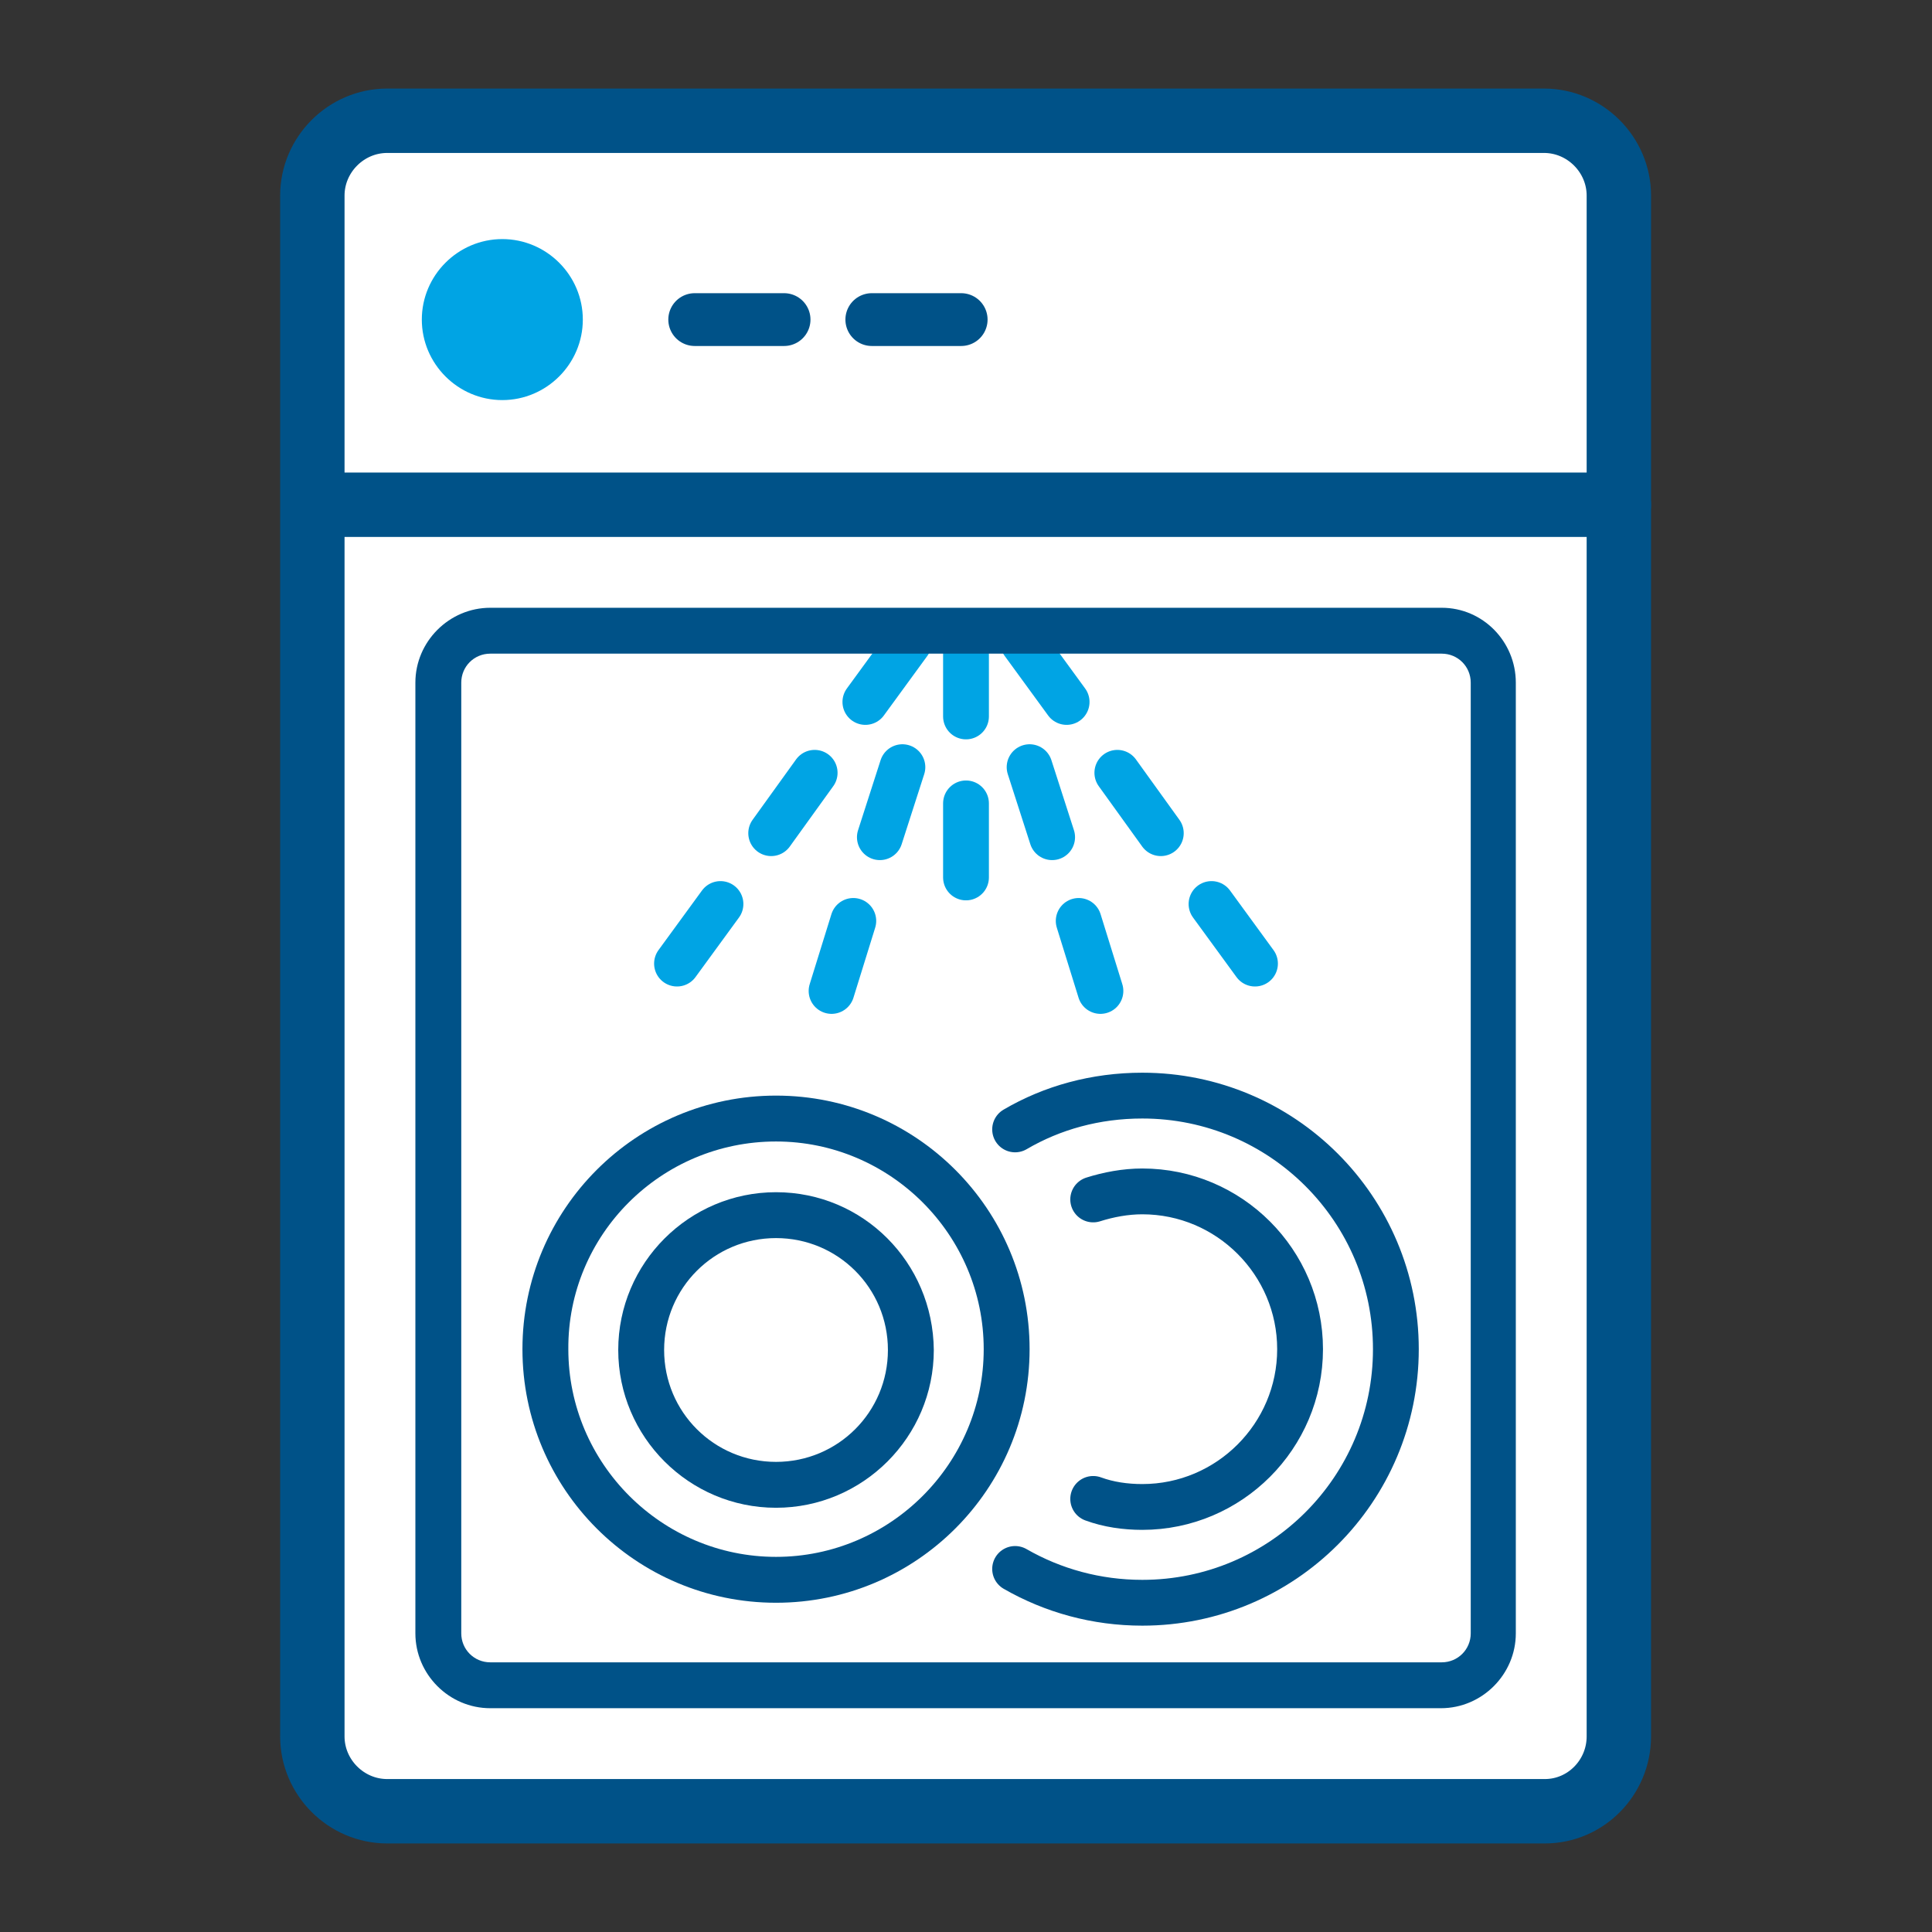 <?xml version="1.0" encoding="utf-8"?>
<!-- Generator: Adobe Illustrator 28.1.0, SVG Export Plug-In . SVG Version: 6.00 Build 0)  -->
<svg version="1.1" id="Layer_1" xmlns="http://www.w3.org/2000/svg" xmlns:xlink="http://www.w3.org/1999/xlink" x="0px" y="0px"
	 viewBox="0 0 24 24" style="enable-background:new 0 0 24 24;" xml:space="preserve">
<rect x="0" y="0" width="24" height="24" fill="#333333" stroke="none"/>
<style type="text/css">
	.st0{fill:#CCCCCC;}
	.st1{fill:#FFFFFF;stroke:#005288;stroke-width:0.597;stroke-linecap:round;stroke-linejoin:round;stroke-miterlimit:10;}
	.st2{fill:none;stroke:#005288;stroke-width:0.597;stroke-linecap:round;stroke-linejoin:round;stroke-miterlimit:10;}
	.st3{fill:none;stroke:#00A4E4;stroke-width:0.597;stroke-linecap:round;stroke-linejoin:round;stroke-miterlimit:10;}
	.st4{fill:#FFFFFF;stroke:#005288;stroke-width:0.68;stroke-linecap:round;stroke-linejoin:round;stroke-miterlimit:10;}
	.st5{fill:none;stroke:#005288;stroke-width:0.656;stroke-linecap:round;stroke-linejoin:round;stroke-miterlimit:10;}
	.st6{fill:none;stroke:#00A4E4;stroke-width:0.656;stroke-linecap:round;stroke-linejoin:round;stroke-miterlimit:10;}
	.st7{fill:#FFFFFF;stroke:#005288;stroke-width:0.8;stroke-linecap:round;stroke-linejoin:round;stroke-miterlimit:10;}
	.st8{fill:none;stroke:#005288;stroke-width:0.632;stroke-linecap:round;stroke-linejoin:round;stroke-miterlimit:10;}
	.st9{fill:none;stroke:#00A4E4;stroke-width:0.632;stroke-linecap:round;stroke-linejoin:round;stroke-miterlimit:10;}
	.st10{fill:none;stroke:#005288;stroke-width:0.525;stroke-linecap:round;stroke-linejoin:round;stroke-miterlimit:10;}
	.st11{fill:none;stroke:#00A4E4;stroke-width:0.525;stroke-linecap:round;stroke-linejoin:round;stroke-miterlimit:10;}
	.st12{fill:#005288;}
	.st13{fill:#00A4E4;}
	.st14{fill:none;stroke:#005288;stroke-width:0.804;stroke-linecap:round;stroke-linejoin:round;stroke-miterlimit:10;}
	.st15{fill:#FFFFFF;stroke:#005288;stroke-width:0.725;stroke-linecap:round;stroke-linejoin:round;stroke-miterlimit:10;}
	.st16{fill:#FFFFFF;stroke:#005288;stroke-width:0.656;stroke-linecap:round;stroke-linejoin:round;stroke-miterlimit:10;}
	.st17{fill:#FFFFFF;stroke:#005288;stroke-width:0.787;stroke-linecap:round;stroke-linejoin:round;stroke-miterlimit:10;}
	.st18{fill:none;stroke:#00A4E4;stroke-width:0.787;stroke-linecap:round;stroke-linejoin:round;stroke-miterlimit:10;}
	.st19{fill:#FFFFFF;stroke:#005288;stroke-width:0.75;stroke-linecap:round;stroke-linejoin:round;stroke-miterlimit:10;}
	.st20{fill:none;stroke:#FFFFFF;stroke-width:0.656;stroke-linecap:round;stroke-linejoin:round;stroke-miterlimit:10;}
	.st21{fill:none;stroke:#005288;stroke-width:0.8;stroke-linecap:round;stroke-linejoin:round;stroke-miterlimit:10;}
	.st22{fill:none;stroke:#005288;stroke-width:0.569;stroke-linecap:round;stroke-linejoin:round;stroke-miterlimit:10;}
	.st23{fill:none;stroke:#00A4E4;stroke-width:0.569;stroke-linecap:round;stroke-linejoin:round;stroke-miterlimit:10;}
	.st24{fill:none;stroke:#00A4E4;stroke-width:0.804;stroke-linecap:round;stroke-linejoin:round;stroke-miterlimit:10;}
	.st25{fill:none;stroke:#005288;stroke-width:0.704;stroke-linecap:round;stroke-linejoin:round;stroke-miterlimit:10;}
	.st26{fill:none;stroke:#005288;stroke-width:0.542;stroke-linejoin:round;stroke-miterlimit:10;}
	.st27{fill:none;stroke:#005288;stroke-width:0.542;stroke-miterlimit:10;}
	.st28{fill:none;stroke:#00A4E4;stroke-width:0.542;stroke-miterlimit:10;}
	.st29{fill:none;stroke:#00A4E4;stroke-width:0.542;stroke-linecap:round;stroke-miterlimit:10;}
	.st30{fill:none;stroke:#005288;stroke-width:0.542;stroke-linecap:round;stroke-linejoin:round;stroke-miterlimit:10;}
	.st31{fill:#FFFFFF;stroke:#005288;stroke-width:0.573;stroke-miterlimit:10;}
	.st32{fill:#FFFFFF;stroke:#005288;stroke-width:0.75;stroke-miterlimit:10;}
	.st33{fill:none;stroke:#005288;stroke-width:0.573;stroke-miterlimit:10;}
	.st34{fill:none;stroke:#00A4E4;stroke-width:0.573;stroke-linecap:round;stroke-linejoin:round;stroke-miterlimit:10;}
	.st35{fill:none;stroke:#005288;stroke-width:0.573;stroke-linecap:round;stroke-miterlimit:10;}
	.st36{fill:#FFFFFF;stroke:#00A4E4;stroke-width:0.573;stroke-linecap:round;stroke-linejoin:round;stroke-miterlimit:10;}
	.st37{fill:none;stroke:#00A4E4;stroke-width:0.708;stroke-linecap:round;stroke-linejoin:round;stroke-miterlimit:10;}
	.st38{fill:none;stroke:#005288;stroke-width:0.708;stroke-linecap:round;stroke-linejoin:round;stroke-miterlimit:10;}
</style>
<g>
	<path class="st7" d="M19.19,22.5H4.81c-0.51,0-0.93-0.42-0.93-0.93V2.43c0-0.51,0.42-0.93,0.93-0.93h14.37
		c0.51,0,0.93,0.42,0.93,0.93v19.14C20.11,22.08,19.7,22.5,19.19,22.5z"/>
	<line class="st21" x1="3.89" y1="6.27" x2="20.11" y2="6.27"/>
	<path class="st13" d="M7.24,3.97c0,0.55-0.45,1-1,1c-0.55,0-1-0.45-1-1c0-0.55,0.45-1,1-1C6.79,2.97,7.24,3.42,7.24,3.97z"/>
	<line class="st5" x1="8.63" y1="3.97" x2="9.74" y2="3.97"/>
	<line class="st5" x1="10.83" y1="3.97" x2="11.94" y2="3.97"/>
	<g>
		<path class="st12" d="M9.64,14.18c1.42,0,2.58,1.16,2.58,2.58c0,1.42-1.16,2.58-2.58,2.58c-1.42,0-2.58-1.16-2.58-2.58
			C7.05,15.34,8.21,14.18,9.64,14.18 M9.64,13.61c-1.74,0-3.15,1.41-3.15,3.15s1.41,3.15,3.15,3.15c1.74,0,3.15-1.41,3.15-3.15
			S11.38,13.61,9.64,13.61L9.64,13.61z"/>
	</g>
	<g>
		<path class="st12" d="M9.64,15.38c0.77,0,1.39,0.62,1.39,1.39c0,0.77-0.62,1.39-1.39,1.39c-0.77,0-1.39-0.62-1.39-1.39
			C8.25,16,8.87,15.38,9.64,15.38 M9.64,14.81c-1.08,0-1.96,0.88-1.96,1.96c0,1.08,0.88,1.96,1.96,1.96c1.08,0,1.96-0.88,1.96-1.96
			C11.59,15.68,10.72,14.81,9.64,14.81L9.64,14.81z"/>
	</g>
	<path class="st22" d="M12.61,14.03c0.46-0.27,1-0.42,1.58-0.42c1.74,0,3.15,1.41,3.15,3.15s-1.41,3.15-3.15,3.15
		c-0.57,0-1.11-0.15-1.58-0.42"/>
	<path class="st22" d="M13.58,14.9c0.19-0.06,0.4-0.1,0.61-0.1c1.08,0,1.96,0.88,1.96,1.96c0,1.08-0.88,1.96-1.96,1.96
		c-0.21,0-0.42-0.03-0.61-0.1"/>
	<g>
		<line class="st23" x1="12" y1="7.98" x2="12" y2="8.9"/>
		<line class="st23" x1="12" y1="9.98" x2="12" y2="10.9"/>
		<line class="st23" x1="11.21" y1="9.53" x2="10.93" y2="10.4"/>
		<line class="st23" x1="10.6" y1="11.44" x2="10.33" y2="12.31"/>
		<line class="st23" x1="11.29" y1="7.98" x2="10.75" y2="8.72"/>
		<line class="st23" x1="10.12" y1="9.6" x2="9.58" y2="10.35"/>
		<line class="st23" x1="8.95" y1="11.23" x2="8.41" y2="11.97"/>
		<line class="st23" x1="12.79" y1="9.53" x2="13.07" y2="10.4"/>
		<line class="st23" x1="13.4" y1="11.44" x2="13.67" y2="12.31"/>
		<line class="st23" x1="12.71" y1="7.98" x2="13.25" y2="8.72"/>
		<line class="st23" x1="13.88" y1="9.6" x2="14.42" y2="10.35"/>
		<line class="st23" x1="15.05" y1="11.23" x2="15.59" y2="11.97"/>
	</g>
	<g>
		<path class="st12" d="M17.91,8.12c0.2,0,0.36,0.16,0.36,0.36v11.81c0,0.2-0.16,0.36-0.36,0.36H6.09c-0.2,0-0.36-0.16-0.36-0.36
			V8.48c0-0.2,0.16-0.36,0.36-0.36H17.91 M17.91,7.55H6.09c-0.51,0-0.93,0.42-0.93,0.93v11.81c0,0.51,0.42,0.93,0.93,0.93h11.81
			c0.51,0,0.93-0.42,0.93-0.93V8.48C18.83,7.97,18.42,7.55,17.91,7.55L17.91,7.55z"/>
	</g>
</g>
</svg>
